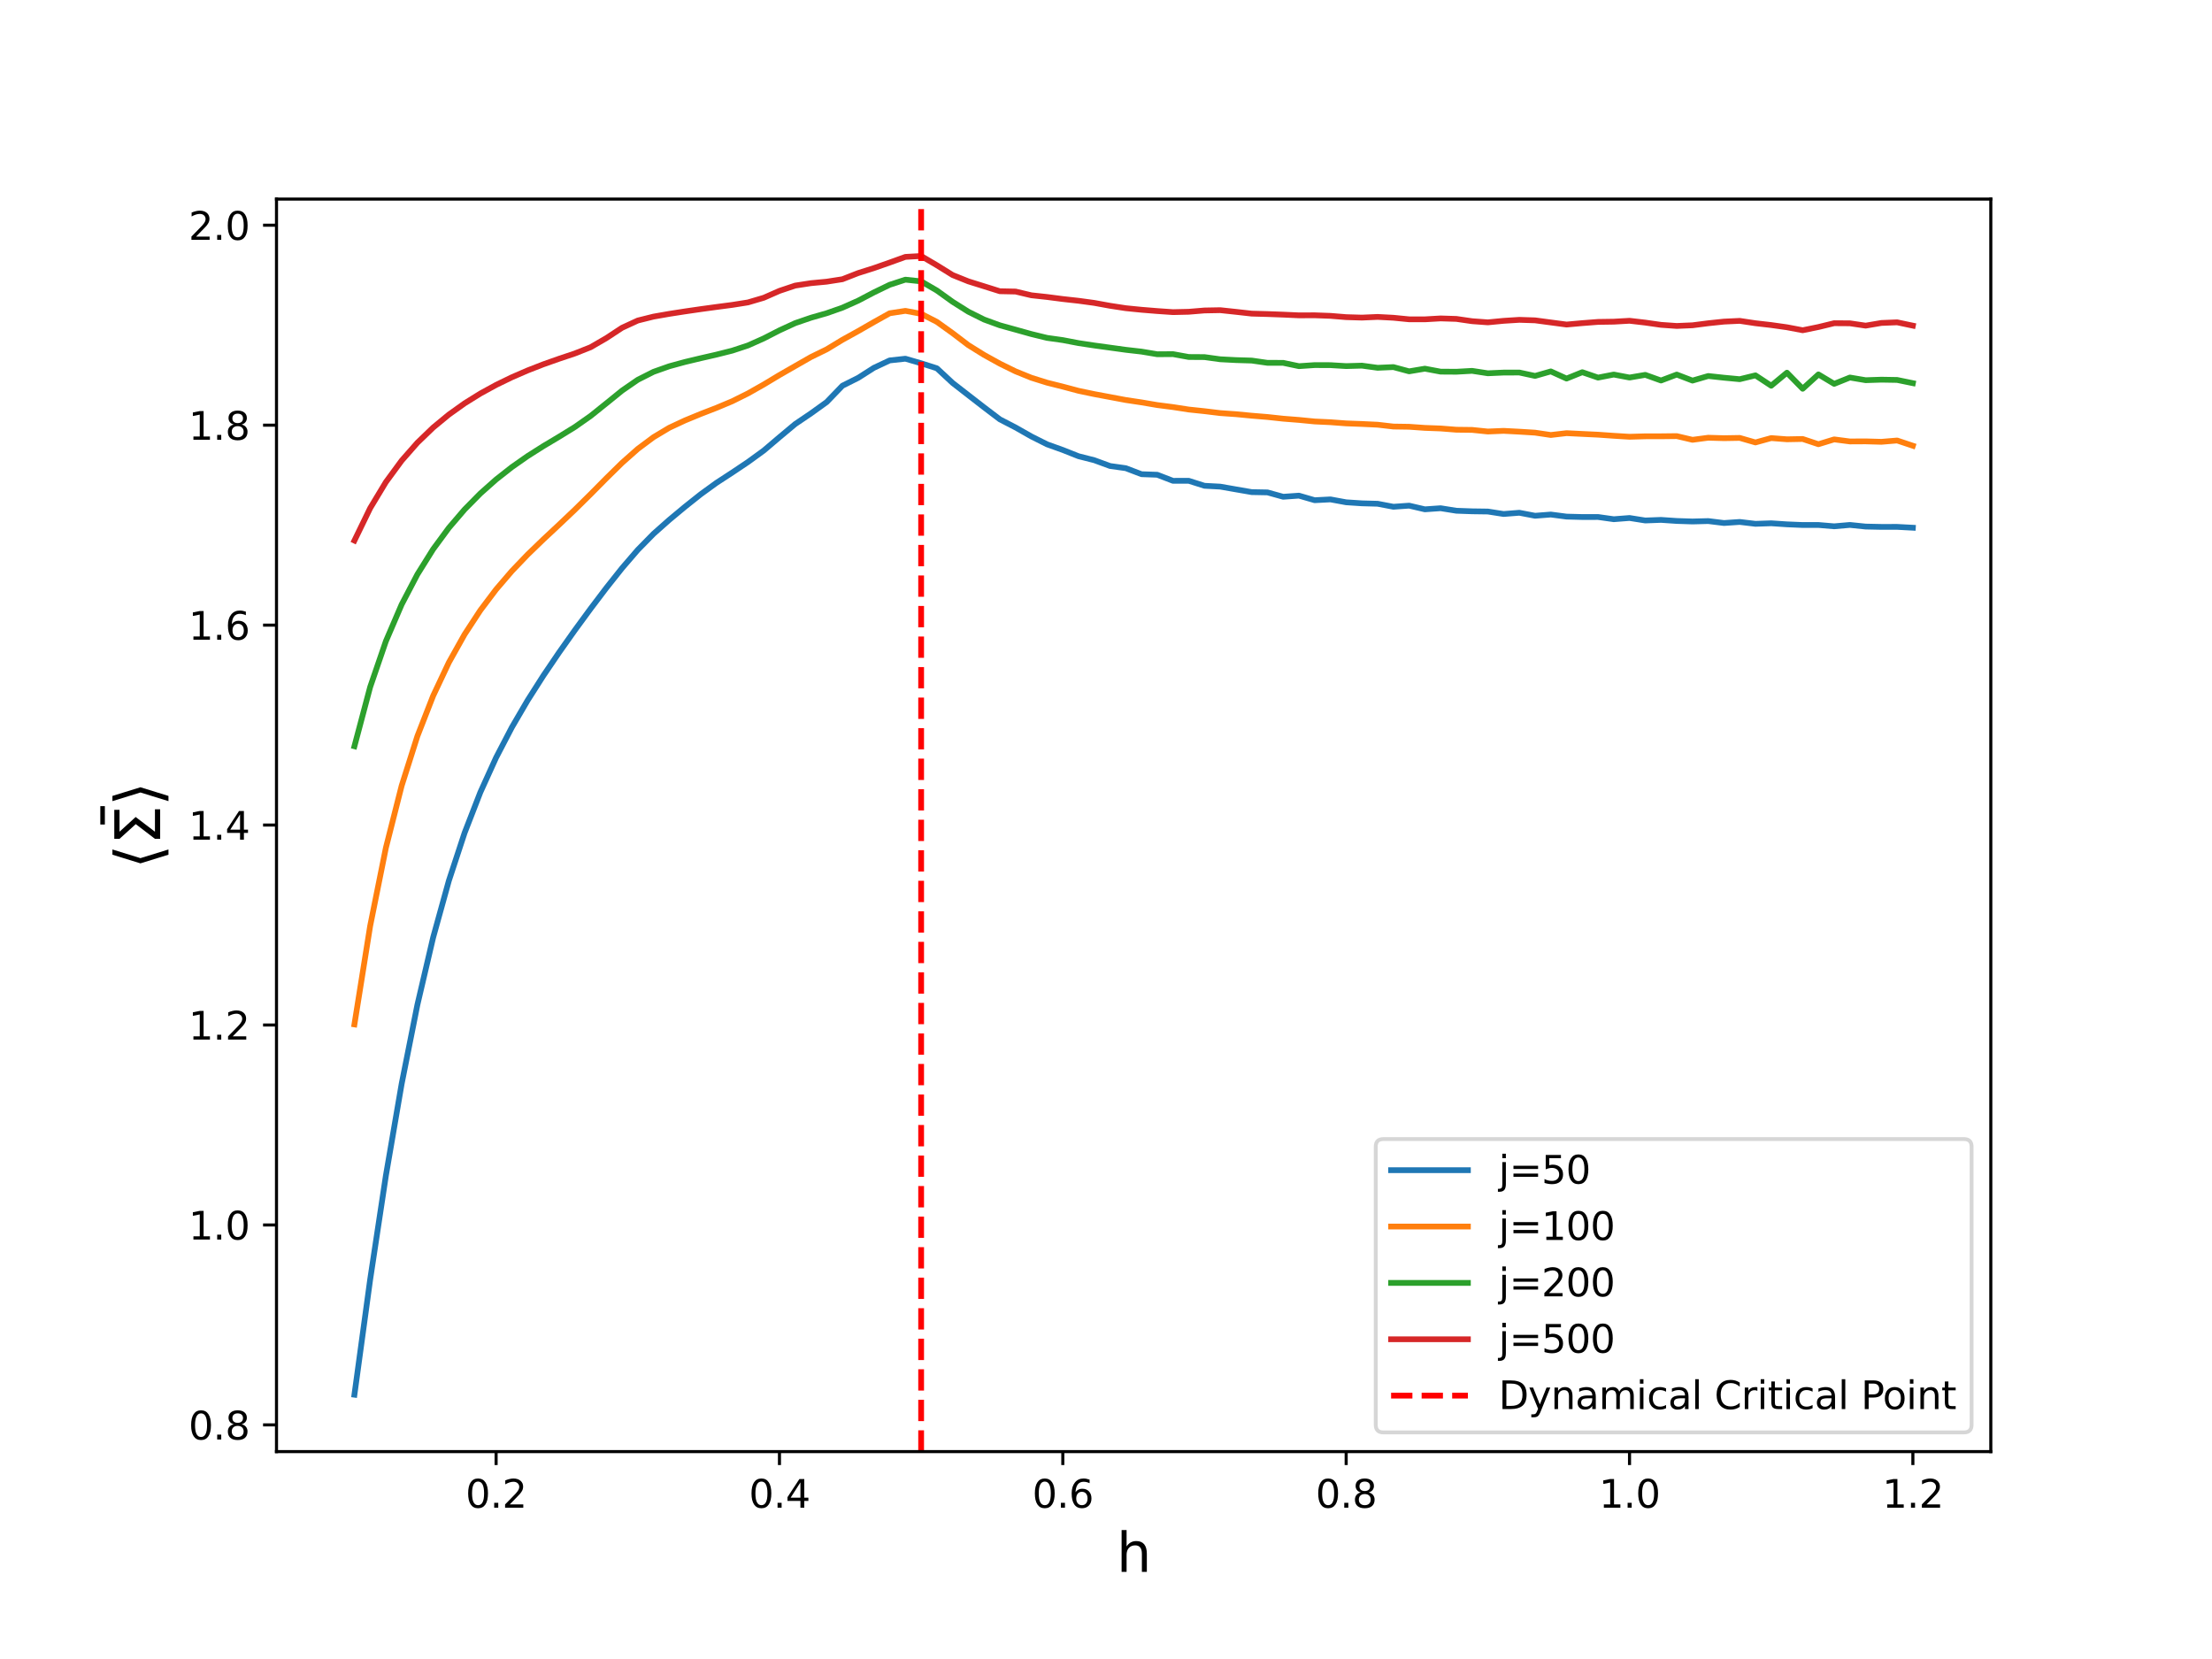 <?xml version="1.0" encoding="utf-8" standalone="no"?>
<!DOCTYPE svg PUBLIC "-//W3C//DTD SVG 1.1//EN"
  "http://www.w3.org/Graphics/SVG/1.1/DTD/svg11.dtd">
<svg height="432pt" version="1.1" viewBox="0 0 576 432" width="576pt" xmlns="http://www.w3.org/2000/svg" xmlns:xlink="http://www.w3.org/1999/xlink">
 <defs>
  <style type="text/css">*{stroke-linecap:butt;stroke-linejoin:round;}</style>
 </defs>
 <g id="figure_1">
  <g id="patch_1">
   <path d="M 0 432 
L 576 432 
L 576 0 
L 0 0 
z
" style="fill:#ffffff;"/>
  </g>
  <g id="axes_1">
   <g id="patch_2">
    <path d="M 72 378 
L 518.4 378 
L 518.4 51.84 
L 72 51.84 
z
" style="fill:#ffffff;"/>
   </g>
   <g id="matplotlib.axis_1">
    <g id="xtick_1">
     <g id="line2d_1">
      <defs>
       <path d="M 0 0 
L 0 3.5 
" id="m2ab967082a" style="stroke:#000000;stroke-width:0.8;"/>
      </defs>
      <g>
       <use style="stroke:#000000;stroke-width:0.8;" x="129.183" xlink:href="#m2ab967082a" y="378"/>
      </g>
     </g>
     <g id="text_1">
      <!-- 0.2 -->
      <g transform="translate(121.232 392.598)scale(0.1 -0.1)">
       <defs>
        <path d="M 2034 4250 
Q 1547 4250 1301 3770 
Q 1056 3291 1056 2328 
Q 1056 1369 1301 889 
Q 1547 409 2034 409 
Q 2525 409 2770 889 
Q 3016 1369 3016 2328 
Q 3016 3291 2770 3770 
Q 2525 4250 2034 4250 
z
M 2034 4750 
Q 2819 4750 3233 4129 
Q 3647 3509 3647 2328 
Q 3647 1150 3233 529 
Q 2819 -91 2034 -91 
Q 1250 -91 836 529 
Q 422 1150 422 2328 
Q 422 3509 836 4129 
Q 1250 4750 2034 4750 
z
" id="DejaVuSans-30" transform="scale(0.016)"/>
        <path d="M 684 794 
L 1344 794 
L 1344 0 
L 684 0 
L 684 794 
z
" id="DejaVuSans-2e" transform="scale(0.016)"/>
        <path d="M 1228 531 
L 3431 531 
L 3431 0 
L 469 0 
L 469 531 
Q 828 903 1448 1529 
Q 2069 2156 2228 2338 
Q 2531 2678 2651 2914 
Q 2772 3150 2772 3378 
Q 2772 3750 2511 3984 
Q 2250 4219 1831 4219 
Q 1534 4219 1204 4116 
Q 875 4013 500 3803 
L 500 4441 
Q 881 4594 1212 4672 
Q 1544 4750 1819 4750 
Q 2544 4750 2975 4387 
Q 3406 4025 3406 3419 
Q 3406 3131 3298 2873 
Q 3191 2616 2906 2266 
Q 2828 2175 2409 1742 
Q 1991 1309 1228 531 
z
" id="DejaVuSans-32" transform="scale(0.016)"/>
       </defs>
       <use xlink:href="#DejaVuSans-30"/>
       <use x="63.623" xlink:href="#DejaVuSans-2e"/>
       <use x="95.41" xlink:href="#DejaVuSans-32"/>
      </g>
     </g>
    </g>
    <g id="xtick_2">
     <g id="line2d_2">
      <g>
       <use style="stroke:#000000;stroke-width:0.8;" x="202.969" xlink:href="#m2ab967082a" y="378"/>
      </g>
     </g>
     <g id="text_2">
      <!-- 0.4 -->
      <g transform="translate(195.017 392.598)scale(0.1 -0.1)">
       <defs>
        <path d="M 2419 4116 
L 825 1625 
L 2419 1625 
L 2419 4116 
z
M 2253 4666 
L 3047 4666 
L 3047 1625 
L 3713 1625 
L 3713 1100 
L 3047 1100 
L 3047 0 
L 2419 0 
L 2419 1100 
L 313 1100 
L 313 1709 
L 2253 4666 
z
" id="DejaVuSans-34" transform="scale(0.016)"/>
       </defs>
       <use xlink:href="#DejaVuSans-30"/>
       <use x="63.623" xlink:href="#DejaVuSans-2e"/>
       <use x="95.41" xlink:href="#DejaVuSans-34"/>
      </g>
     </g>
    </g>
    <g id="xtick_3">
     <g id="line2d_3">
      <g>
       <use style="stroke:#000000;stroke-width:0.8;" x="276.754" xlink:href="#m2ab967082a" y="378"/>
      </g>
     </g>
     <g id="text_3">
      <!-- 0.6 -->
      <g transform="translate(268.802 392.598)scale(0.1 -0.1)">
       <defs>
        <path d="M 2113 2584 
Q 1688 2584 1439 2293 
Q 1191 2003 1191 1497 
Q 1191 994 1439 701 
Q 1688 409 2113 409 
Q 2538 409 2786 701 
Q 3034 994 3034 1497 
Q 3034 2003 2786 2293 
Q 2538 2584 2113 2584 
z
M 3366 4563 
L 3366 3988 
Q 3128 4100 2886 4159 
Q 2644 4219 2406 4219 
Q 1781 4219 1451 3797 
Q 1122 3375 1075 2522 
Q 1259 2794 1537 2939 
Q 1816 3084 2150 3084 
Q 2853 3084 3261 2657 
Q 3669 2231 3669 1497 
Q 3669 778 3244 343 
Q 2819 -91 2113 -91 
Q 1303 -91 875 529 
Q 447 1150 447 2328 
Q 447 3434 972 4092 
Q 1497 4750 2381 4750 
Q 2619 4750 2861 4703 
Q 3103 4656 3366 4563 
z
" id="DejaVuSans-36" transform="scale(0.016)"/>
       </defs>
       <use xlink:href="#DejaVuSans-30"/>
       <use x="63.623" xlink:href="#DejaVuSans-2e"/>
       <use x="95.41" xlink:href="#DejaVuSans-36"/>
      </g>
     </g>
    </g>
    <g id="xtick_4">
     <g id="line2d_4">
      <g>
       <use style="stroke:#000000;stroke-width:0.8;" x="350.539" xlink:href="#m2ab967082a" y="378"/>
      </g>
     </g>
     <g id="text_4">
      <!-- 0.8 -->
      <g transform="translate(342.587 392.598)scale(0.1 -0.1)">
       <defs>
        <path d="M 2034 2216 
Q 1584 2216 1326 1975 
Q 1069 1734 1069 1313 
Q 1069 891 1326 650 
Q 1584 409 2034 409 
Q 2484 409 2743 651 
Q 3003 894 3003 1313 
Q 3003 1734 2745 1975 
Q 2488 2216 2034 2216 
z
M 1403 2484 
Q 997 2584 770 2862 
Q 544 3141 544 3541 
Q 544 4100 942 4425 
Q 1341 4750 2034 4750 
Q 2731 4750 3128 4425 
Q 3525 4100 3525 3541 
Q 3525 3141 3298 2862 
Q 3072 2584 2669 2484 
Q 3125 2378 3379 2068 
Q 3634 1759 3634 1313 
Q 3634 634 3220 271 
Q 2806 -91 2034 -91 
Q 1263 -91 848 271 
Q 434 634 434 1313 
Q 434 1759 690 2068 
Q 947 2378 1403 2484 
z
M 1172 3481 
Q 1172 3119 1398 2916 
Q 1625 2713 2034 2713 
Q 2441 2713 2670 2916 
Q 2900 3119 2900 3481 
Q 2900 3844 2670 4047 
Q 2441 4250 2034 4250 
Q 1625 4250 1398 4047 
Q 1172 3844 1172 3481 
z
" id="DejaVuSans-38" transform="scale(0.016)"/>
       </defs>
       <use xlink:href="#DejaVuSans-30"/>
       <use x="63.623" xlink:href="#DejaVuSans-2e"/>
       <use x="95.41" xlink:href="#DejaVuSans-38"/>
      </g>
     </g>
    </g>
    <g id="xtick_5">
     <g id="line2d_5">
      <g>
       <use style="stroke:#000000;stroke-width:0.8;" x="424.324" xlink:href="#m2ab967082a" y="378"/>
      </g>
     </g>
     <g id="text_5">
      <!-- 1.0 -->
      <g transform="translate(416.372 392.598)scale(0.1 -0.1)">
       <defs>
        <path d="M 794 531 
L 1825 531 
L 1825 4091 
L 703 3866 
L 703 4441 
L 1819 4666 
L 2450 4666 
L 2450 531 
L 3481 531 
L 3481 0 
L 794 0 
L 794 531 
z
" id="DejaVuSans-31" transform="scale(0.016)"/>
       </defs>
       <use xlink:href="#DejaVuSans-31"/>
       <use x="63.623" xlink:href="#DejaVuSans-2e"/>
       <use x="95.41" xlink:href="#DejaVuSans-30"/>
      </g>
     </g>
    </g>
    <g id="xtick_6">
     <g id="line2d_6">
      <g>
       <use style="stroke:#000000;stroke-width:0.8;" x="498.109" xlink:href="#m2ab967082a" y="378"/>
      </g>
     </g>
     <g id="text_6">
      <!-- 1.2 -->
      <g transform="translate(490.158 392.598)scale(0.1 -0.1)">
       <use xlink:href="#DejaVuSans-31"/>
       <use x="63.623" xlink:href="#DejaVuSans-2e"/>
       <use x="95.41" xlink:href="#DejaVuSans-32"/>
      </g>
     </g>
    </g>
    <g id="text_7">
     <!-- h -->
     <g transform="translate(290.764 409.316)scale(0.14 -0.14)">
      <defs>
       <path d="M 3513 2113 
L 3513 0 
L 2938 0 
L 2938 2094 
Q 2938 2591 2744 2837 
Q 2550 3084 2163 3084 
Q 1697 3084 1428 2787 
Q 1159 2491 1159 1978 
L 1159 0 
L 581 0 
L 581 4863 
L 1159 4863 
L 1159 2956 
Q 1366 3272 1645 3428 
Q 1925 3584 2291 3584 
Q 2894 3584 3203 3211 
Q 3513 2838 3513 2113 
z
" id="DejaVuSans-68" transform="scale(0.016)"/>
      </defs>
      <use xlink:href="#DejaVuSans-68"/>
     </g>
    </g>
   </g>
   <g id="matplotlib.axis_2">
    <g id="ytick_1">
     <g id="line2d_7">
      <defs>
       <path d="M 0 0 
L -3.5 0 
" id="m79ee069a36" style="stroke:#000000;stroke-width:0.8;"/>
      </defs>
      <g>
       <use style="stroke:#000000;stroke-width:0.8;" x="72" xlink:href="#m79ee069a36" y="371.042"/>
      </g>
     </g>
     <g id="text_8">
      <!-- 0.8 -->
      <g transform="translate(49.097 374.841)scale(0.1 -0.1)">
       <use xlink:href="#DejaVuSans-30"/>
       <use x="63.623" xlink:href="#DejaVuSans-2e"/>
       <use x="95.41" xlink:href="#DejaVuSans-38"/>
      </g>
     </g>
    </g>
    <g id="ytick_2">
     <g id="line2d_8">
      <g>
       <use style="stroke:#000000;stroke-width:0.8;" x="72" xlink:href="#m79ee069a36" y="318.977"/>
      </g>
     </g>
     <g id="text_9">
      <!-- 1.0 -->
      <g transform="translate(49.097 322.776)scale(0.1 -0.1)">
       <use xlink:href="#DejaVuSans-31"/>
       <use x="63.623" xlink:href="#DejaVuSans-2e"/>
       <use x="95.41" xlink:href="#DejaVuSans-30"/>
      </g>
     </g>
    </g>
    <g id="ytick_3">
     <g id="line2d_9">
      <g>
       <use style="stroke:#000000;stroke-width:0.8;" x="72" xlink:href="#m79ee069a36" y="266.912"/>
      </g>
     </g>
     <g id="text_10">
      <!-- 1.2 -->
      <g transform="translate(49.097 270.711)scale(0.1 -0.1)">
       <use xlink:href="#DejaVuSans-31"/>
       <use x="63.623" xlink:href="#DejaVuSans-2e"/>
       <use x="95.41" xlink:href="#DejaVuSans-32"/>
      </g>
     </g>
    </g>
    <g id="ytick_4">
     <g id="line2d_10">
      <g>
       <use style="stroke:#000000;stroke-width:0.8;" x="72" xlink:href="#m79ee069a36" y="214.847"/>
      </g>
     </g>
     <g id="text_11">
      <!-- 1.4 -->
      <g transform="translate(49.097 218.646)scale(0.1 -0.1)">
       <use xlink:href="#DejaVuSans-31"/>
       <use x="63.623" xlink:href="#DejaVuSans-2e"/>
       <use x="95.41" xlink:href="#DejaVuSans-34"/>
      </g>
     </g>
    </g>
    <g id="ytick_5">
     <g id="line2d_11">
      <g>
       <use style="stroke:#000000;stroke-width:0.8;" x="72" xlink:href="#m79ee069a36" y="162.782"/>
      </g>
     </g>
     <g id="text_12">
      <!-- 1.6 -->
      <g transform="translate(49.097 166.581)scale(0.1 -0.1)">
       <use xlink:href="#DejaVuSans-31"/>
       <use x="63.623" xlink:href="#DejaVuSans-2e"/>
       <use x="95.41" xlink:href="#DejaVuSans-36"/>
      </g>
     </g>
    </g>
    <g id="ytick_6">
     <g id="line2d_12">
      <g>
       <use style="stroke:#000000;stroke-width:0.8;" x="72" xlink:href="#m79ee069a36" y="110.716"/>
      </g>
     </g>
     <g id="text_13">
      <!-- 1.8 -->
      <g transform="translate(49.097 114.516)scale(0.1 -0.1)">
       <use xlink:href="#DejaVuSans-31"/>
       <use x="63.623" xlink:href="#DejaVuSans-2e"/>
       <use x="95.41" xlink:href="#DejaVuSans-38"/>
      </g>
     </g>
    </g>
    <g id="ytick_7">
     <g id="line2d_13">
      <g>
       <use style="stroke:#000000;stroke-width:0.8;" x="72" xlink:href="#m79ee069a36" y="58.651"/>
      </g>
     </g>
     <g id="text_14">
      <!-- 2.0 -->
      <g transform="translate(49.097 62.451)scale(0.1 -0.1)">
       <use xlink:href="#DejaVuSans-32"/>
       <use x="63.623" xlink:href="#DejaVuSans-2e"/>
       <use x="95.41" xlink:href="#DejaVuSans-30"/>
      </g>
     </g>
    </g>
    <g id="text_15">
     <!-- $\bar{\langle \Sigma \rangle}$ -->
     <g transform="translate(41.769 226.28)rotate(-90)scale(0.16 -0.16)">
      <defs>
       <path d="M -2522 4769 
L -653 4769 
L -653 4306 
L -2522 4306 
L -2522 4769 
z
" id="DejaVuSans-304" transform="scale(0.016)"/>
       <path d="M 572 2006 
L 1453 4856 
L 1984 4856 
L 1103 2006 
L 1984 -844 
L 1453 -844 
L 572 2006 
z
" id="DejaVuSans-27e8" transform="scale(0.016)"/>
       <path d="M 1353 531 
L 3634 531 
L 3634 0 
L 628 0 
L 628 531 
L 2125 2481 
L 628 4134 
L 628 4666 
L 3578 4666 
L 3578 4134 
L 1353 4134 
L 2850 2494 
L 1353 531 
z
" id="DejaVuSans-3a3" transform="scale(0.016)"/>
       <path d="M 1925 2006 
L 1044 -844 
L 513 -844 
L 1394 2006 
L 513 4856 
L 1044 4856 
L 1925 2006 
z
" id="DejaVuSans-27e9" transform="scale(0.016)"/>
      </defs>
      <use transform="translate(112.709 21.484)" xlink:href="#DejaVuSans-304"/>
      <use transform="translate(0 0.391)" xlink:href="#DejaVuSans-27e8"/>
      <use transform="translate(39.014 0.391)" xlink:href="#DejaVuSans-3a3"/>
      <use transform="translate(102.197 0.391)" xlink:href="#DejaVuSans-27e9"/>
     </g>
    </g>
   </g>
   <g id="line2d_14">
    <path clip-path="url(#pe5ec5a8588)" d="M 92.291 363.175 
L 96.39 333.184 
L 100.489 306.095 
L 104.588 282.239 
L 108.688 261.647 
L 112.787 244.121 
L 116.886 229.326 
L 120.985 216.859 
L 125.084 206.307 
L 129.183 197.275 
L 133.283 189.405 
L 137.382 182.386 
L 141.481 175.953 
L 145.58 169.906 
L 149.679 164.114 
L 153.779 158.516 
L 157.878 153.106 
L 161.977 147.943 
L 166.076 143.183 
L 170.175 139.007 
L 174.274 135.372 
L 178.374 131.962 
L 182.473 128.701 
L 186.572 125.727 
L 190.671 123.056 
L 194.77 120.311 
L 198.869 117.333 
L 202.969 113.847 
L 207.068 110.421 
L 211.167 107.647 
L 215.266 104.701 
L 219.365 100.446 
L 223.464 98.392 
L 227.564 95.779 
L 231.663 93.855 
L 235.762 93.409 
L 239.861 94.597 
L 243.96 95.903 
L 248.06 99.718 
L 252.159 102.903 
L 256.258 106.081 
L 260.357 109.195 
L 264.456 111.316 
L 268.555 113.644 
L 272.655 115.7 
L 276.754 117.172 
L 280.853 118.797 
L 284.952 119.839 
L 289.051 121.343 
L 293.15 121.916 
L 297.25 123.479 
L 301.349 123.625 
L 305.448 125.205 
L 309.547 125.197 
L 313.646 126.496 
L 317.745 126.715 
L 321.845 127.435 
L 325.944 128.144 
L 330.043 128.22 
L 334.142 129.357 
L 338.241 129.065 
L 342.34 130.254 
L 346.44 130.042 
L 350.539 130.795 
L 354.638 131.066 
L 358.737 131.177 
L 362.836 131.959 
L 366.936 131.669 
L 371.035 132.626 
L 375.134 132.341 
L 379.233 132.997 
L 383.332 133.144 
L 387.431 133.201 
L 391.531 133.842 
L 395.63 133.521 
L 399.729 134.303 
L 403.828 133.984 
L 407.927 134.522 
L 412.026 134.631 
L 416.126 134.625 
L 420.225 135.202 
L 424.324 134.884 
L 428.423 135.533 
L 432.522 135.379 
L 436.621 135.658 
L 440.721 135.793 
L 444.82 135.686 
L 448.919 136.191 
L 453.018 135.914 
L 457.117 136.401 
L 461.217 136.262 
L 465.316 136.536 
L 469.415 136.708 
L 473.514 136.703 
L 477.613 137.049 
L 481.712 136.692 
L 485.812 137.116 
L 489.911 137.203 
L 494.01 137.199 
L 498.109 137.417 
" style="fill:none;stroke:#1f77b4;stroke-linecap:square;stroke-width:1.5;"/>
   </g>
   <g id="line2d_15">
    <path clip-path="url(#pe5ec5a8588)" d="M 92.291 266.752 
L 96.39 241.112 
L 100.489 220.752 
L 104.588 204.61 
L 108.688 191.693 
L 112.787 181.192 
L 116.886 172.501 
L 120.985 165.181 
L 125.084 158.918 
L 129.183 153.485 
L 133.283 148.705 
L 137.382 144.42 
L 141.481 140.46 
L 145.58 136.629 
L 149.679 132.74 
L 153.779 128.695 
L 157.878 124.553 
L 161.977 120.527 
L 166.076 116.896 
L 170.175 113.843 
L 174.274 111.388 
L 178.374 109.476 
L 182.473 107.787 
L 186.572 106.202 
L 190.671 104.482 
L 194.77 102.444 
L 198.869 100.129 
L 202.969 97.663 
L 207.068 95.313 
L 211.167 92.971 
L 215.266 90.968 
L 219.365 88.485 
L 223.464 86.221 
L 227.564 83.867 
L 231.663 81.578 
L 235.762 80.947 
L 239.861 81.713 
L 243.96 83.816 
L 248.06 86.755 
L 252.159 89.876 
L 256.258 92.422 
L 260.357 94.689 
L 264.456 96.703 
L 268.555 98.365 
L 272.655 99.65 
L 276.754 100.675 
L 280.853 101.766 
L 284.952 102.625 
L 289.051 103.391 
L 293.15 104.162 
L 297.25 104.778 
L 301.349 105.476 
L 305.448 106.004 
L 309.547 106.638 
L 313.646 107.069 
L 317.745 107.566 
L 321.845 107.853 
L 325.944 108.248 
L 330.043 108.584 
L 334.142 109.027 
L 338.241 109.35 
L 342.34 109.751 
L 346.44 109.944 
L 350.539 110.249 
L 354.638 110.401 
L 358.737 110.596 
L 362.836 111.07 
L 366.936 111.132 
L 371.035 111.421 
L 375.134 111.573 
L 379.233 111.897 
L 383.332 111.947 
L 387.431 112.367 
L 391.531 112.194 
L 395.63 112.409 
L 399.729 112.662 
L 403.828 113.271 
L 407.927 112.793 
L 412.026 112.995 
L 416.126 113.191 
L 420.225 113.481 
L 424.324 113.731 
L 428.423 113.613 
L 432.522 113.609 
L 436.621 113.562 
L 440.721 114.524 
L 444.82 113.984 
L 448.919 114.102 
L 453.018 114.032 
L 457.117 115.21 
L 461.217 114.076 
L 465.316 114.391 
L 469.415 114.311 
L 473.514 115.672 
L 477.613 114.416 
L 481.712 114.952 
L 485.812 114.93 
L 489.911 115.046 
L 494.01 114.705 
L 498.109 116.075 
" style="fill:none;stroke:#ff7f0e;stroke-linecap:square;stroke-width:1.5;"/>
   </g>
   <g id="line2d_16">
    <path clip-path="url(#pe5ec5a8588)" d="M 92.291 194.325 
L 96.39 178.897 
L 100.489 166.957 
L 104.588 157.407 
L 108.688 149.568 
L 112.787 143.011 
L 116.886 137.443 
L 120.985 132.657 
L 125.084 128.501 
L 129.183 124.859 
L 133.283 121.639 
L 137.382 118.768 
L 141.481 116.171 
L 145.58 113.725 
L 149.679 111.202 
L 153.779 108.324 
L 157.878 105.041 
L 161.977 101.719 
L 166.076 98.894 
L 170.175 96.825 
L 174.274 95.374 
L 178.374 94.256 
L 182.473 93.278 
L 186.572 92.339 
L 190.671 91.307 
L 194.77 89.957 
L 198.869 88.128 
L 202.969 86.027 
L 207.068 84.142 
L 211.167 82.735 
L 215.266 81.56 
L 219.365 80.12 
L 223.464 78.293 
L 227.564 76.143 
L 231.663 74.159 
L 235.762 72.822 
L 239.861 73.264 
L 243.96 75.647 
L 248.06 78.589 
L 252.159 81.17 
L 256.258 83.211 
L 260.357 84.706 
L 264.456 85.839 
L 268.555 86.984 
L 272.655 87.985 
L 276.754 88.559 
L 280.853 89.344 
L 284.952 89.962 
L 289.051 90.524 
L 293.15 91.09 
L 297.25 91.558 
L 301.349 92.244 
L 305.448 92.215 
L 309.547 92.96 
L 313.646 92.987 
L 317.745 93.554 
L 321.845 93.768 
L 325.944 93.891 
L 330.043 94.478 
L 334.142 94.487 
L 338.241 95.348 
L 342.34 95.07 
L 346.44 95.084 
L 350.539 95.332 
L 354.638 95.213 
L 358.737 95.773 
L 362.836 95.589 
L 366.936 96.694 
L 371.035 96.004 
L 375.134 96.773 
L 379.233 96.8 
L 383.332 96.57 
L 387.431 97.2 
L 391.531 97.017 
L 395.63 97.005 
L 399.729 97.888 
L 403.828 96.714 
L 407.927 98.578 
L 412.026 96.921 
L 416.126 98.328 
L 420.225 97.532 
L 424.324 98.31 
L 428.423 97.615 
L 432.522 99.084 
L 436.621 97.536 
L 440.721 99.106 
L 444.82 97.91 
L 448.919 98.354 
L 453.018 98.741 
L 457.117 97.744 
L 461.217 100.443 
L 465.316 97.046 
L 469.415 101.229 
L 473.514 97.498 
L 477.613 99.953 
L 481.712 98.308 
L 485.812 99.001 
L 489.911 98.867 
L 494.01 98.937 
L 498.109 99.778 
" style="fill:none;stroke:#2ca02c;stroke-linecap:square;stroke-width:1.5;"/>
   </g>
   <g id="line2d_17">
    <path clip-path="url(#pe5ec5a8588)" d="M 92.291 140.764 
L 96.39 132.324 
L 100.489 125.529 
L 104.588 119.945 
L 108.688 115.281 
L 112.787 111.333 
L 116.886 107.952 
L 120.985 105.028 
L 125.084 102.477 
L 129.183 100.232 
L 133.283 98.241 
L 137.382 96.464 
L 141.481 94.866 
L 145.58 93.419 
L 149.679 92.046 
L 153.779 90.422 
L 157.878 88.049 
L 161.977 85.358 
L 166.076 83.466 
L 170.175 82.444 
L 174.274 81.727 
L 178.374 81.09 
L 182.473 80.494 
L 186.572 79.935 
L 190.671 79.397 
L 194.77 78.749 
L 198.869 77.541 
L 202.969 75.741 
L 207.068 74.368 
L 211.167 73.735 
L 215.266 73.347 
L 219.365 72.709 
L 223.464 71.107 
L 227.564 69.81 
L 231.663 68.372 
L 235.762 66.893 
L 239.861 66.665 
L 243.96 69.076 
L 248.06 71.618 
L 252.159 73.265 
L 256.258 74.548 
L 260.357 75.835 
L 264.456 75.919 
L 268.555 76.891 
L 272.655 77.335 
L 276.754 77.867 
L 280.853 78.322 
L 284.952 78.879 
L 289.051 79.625 
L 293.15 80.253 
L 297.25 80.663 
L 301.349 80.997 
L 305.448 81.279 
L 309.547 81.185 
L 313.646 80.845 
L 317.745 80.77 
L 321.845 81.207 
L 325.944 81.667 
L 330.043 81.778 
L 334.142 81.93 
L 338.241 82.116 
L 342.34 82.1 
L 346.44 82.248 
L 350.539 82.582 
L 354.638 82.704 
L 358.737 82.525 
L 362.836 82.742 
L 366.936 83.148 
L 371.035 83.153 
L 375.134 82.917 
L 379.233 83.046 
L 383.332 83.641 
L 387.431 83.939 
L 391.531 83.544 
L 395.63 83.285 
L 399.729 83.418 
L 403.828 83.966 
L 407.927 84.51 
L 412.026 84.142 
L 416.126 83.825 
L 420.225 83.763 
L 424.324 83.529 
L 428.423 84.004 
L 432.522 84.589 
L 436.621 84.878 
L 440.721 84.702 
L 444.82 84.175 
L 448.919 83.745 
L 453.018 83.553 
L 457.117 84.17 
L 461.217 84.64 
L 465.316 85.219 
L 469.415 85.996 
L 473.514 85.158 
L 477.613 84.162 
L 481.712 84.19 
L 485.812 84.794 
L 489.911 84.096 
L 494.01 83.932 
L 498.109 84.798 
" style="fill:none;stroke:#d62728;stroke-linecap:square;stroke-width:1.5;"/>
   </g>
   <g id="line2d_18">
    <path clip-path="url(#pe5ec5a8588)" d="M 239.861 378 
L 239.861 51.84 
" style="fill:none;stroke:#ff0000;stroke-dasharray:5.55,2.4;stroke-dashoffset:0;stroke-width:1.5;"/>
   </g>
   <g id="patch_3">
    <path d="M 72 378 
L 72 51.84 
" style="fill:none;stroke:#000000;stroke-linecap:square;stroke-linejoin:miter;stroke-width:0.8;"/>
   </g>
   <g id="patch_4">
    <path d="M 518.4 378 
L 518.4 51.84 
" style="fill:none;stroke:#000000;stroke-linecap:square;stroke-linejoin:miter;stroke-width:0.8;"/>
   </g>
   <g id="patch_5">
    <path d="M 72 378 
L 518.4 378 
" style="fill:none;stroke:#000000;stroke-linecap:square;stroke-linejoin:miter;stroke-width:0.8;"/>
   </g>
   <g id="patch_6">
    <path d="M 72 51.84 
L 518.4 51.84 
" style="fill:none;stroke:#000000;stroke-linecap:square;stroke-linejoin:miter;stroke-width:0.8;"/>
   </g>
   <g id="legend_1">
    <g id="patch_7">
     <path d="M 360.239 373 
L 511.4 373 
Q 513.4 373 513.4 371 
L 513.4 298.609 
Q 513.4 296.609 511.4 296.609 
L 360.239 296.609 
Q 358.239 296.609 358.239 298.609 
L 358.239 371 
Q 358.239 373 360.239 373 
z
" style="fill:#ffffff;opacity:0.8;stroke:#cccccc;stroke-linejoin:miter;"/>
    </g>
    <g id="line2d_19">
     <path d="M 362.239 304.708 
L 382.239 304.708 
" style="fill:none;stroke:#1f77b4;stroke-linecap:square;stroke-width:1.5;"/>
    </g>
    <g id="line2d_20"/>
    <g id="text_16">
     <!-- j=50 -->
     <g transform="translate(390.239 308.208)scale(0.1 -0.1)">
      <defs>
       <path d="M 603 3500 
L 1178 3500 
L 1178 -63 
Q 1178 -731 923 -1031 
Q 669 -1331 103 -1331 
L -116 -1331 
L -116 -844 
L 38 -844 
Q 366 -844 484 -692 
Q 603 -541 603 -63 
L 603 3500 
z
M 603 4863 
L 1178 4863 
L 1178 4134 
L 603 4134 
L 603 4863 
z
" id="DejaVuSans-6a" transform="scale(0.016)"/>
       <path d="M 678 2906 
L 4684 2906 
L 4684 2381 
L 678 2381 
L 678 2906 
z
M 678 1631 
L 4684 1631 
L 4684 1100 
L 678 1100 
L 678 1631 
z
" id="DejaVuSans-3d" transform="scale(0.016)"/>
       <path d="M 691 4666 
L 3169 4666 
L 3169 4134 
L 1269 4134 
L 1269 2991 
Q 1406 3038 1543 3061 
Q 1681 3084 1819 3084 
Q 2600 3084 3056 2656 
Q 3513 2228 3513 1497 
Q 3513 744 3044 326 
Q 2575 -91 1722 -91 
Q 1428 -91 1123 -41 
Q 819 9 494 109 
L 494 744 
Q 775 591 1075 516 
Q 1375 441 1709 441 
Q 2250 441 2565 725 
Q 2881 1009 2881 1497 
Q 2881 1984 2565 2268 
Q 2250 2553 1709 2553 
Q 1456 2553 1204 2497 
Q 953 2441 691 2322 
L 691 4666 
z
" id="DejaVuSans-35" transform="scale(0.016)"/>
      </defs>
      <use xlink:href="#DejaVuSans-6a"/>
      <use x="27.783" xlink:href="#DejaVuSans-3d"/>
      <use x="111.572" xlink:href="#DejaVuSans-35"/>
      <use x="175.195" xlink:href="#DejaVuSans-30"/>
     </g>
    </g>
    <g id="line2d_21">
     <path d="M 362.239 319.386 
L 382.239 319.386 
" style="fill:none;stroke:#ff7f0e;stroke-linecap:square;stroke-width:1.5;"/>
    </g>
    <g id="line2d_22"/>
    <g id="text_17">
     <!-- j=100 -->
     <g transform="translate(390.239 322.886)scale(0.1 -0.1)">
      <use xlink:href="#DejaVuSans-6a"/>
      <use x="27.783" xlink:href="#DejaVuSans-3d"/>
      <use x="111.572" xlink:href="#DejaVuSans-31"/>
      <use x="175.195" xlink:href="#DejaVuSans-30"/>
      <use x="238.818" xlink:href="#DejaVuSans-30"/>
     </g>
    </g>
    <g id="line2d_23">
     <path d="M 362.239 334.064 
L 382.239 334.064 
" style="fill:none;stroke:#2ca02c;stroke-linecap:square;stroke-width:1.5;"/>
    </g>
    <g id="line2d_24"/>
    <g id="text_18">
     <!-- j=200 -->
     <g transform="translate(390.239 337.564)scale(0.1 -0.1)">
      <use xlink:href="#DejaVuSans-6a"/>
      <use x="27.783" xlink:href="#DejaVuSans-3d"/>
      <use x="111.572" xlink:href="#DejaVuSans-32"/>
      <use x="175.195" xlink:href="#DejaVuSans-30"/>
      <use x="238.818" xlink:href="#DejaVuSans-30"/>
     </g>
    </g>
    <g id="line2d_25">
     <path d="M 362.239 348.742 
L 382.239 348.742 
" style="fill:none;stroke:#d62728;stroke-linecap:square;stroke-width:1.5;"/>
    </g>
    <g id="line2d_26"/>
    <g id="text_19">
     <!-- j=500 -->
     <g transform="translate(390.239 352.242)scale(0.1 -0.1)">
      <use xlink:href="#DejaVuSans-6a"/>
      <use x="27.783" xlink:href="#DejaVuSans-3d"/>
      <use x="111.572" xlink:href="#DejaVuSans-35"/>
      <use x="175.195" xlink:href="#DejaVuSans-30"/>
      <use x="238.818" xlink:href="#DejaVuSans-30"/>
     </g>
    </g>
    <g id="line2d_27">
     <path d="M 362.239 363.42 
L 382.239 363.42 
" style="fill:none;stroke:#ff0000;stroke-dasharray:5.55,2.4;stroke-dashoffset:0;stroke-width:1.5;"/>
    </g>
    <g id="line2d_28"/>
    <g id="text_20">
     <!-- Dynamical Critical Point -->
     <g transform="translate(390.239 366.92)scale(0.1 -0.1)">
      <defs>
       <path d="M 1259 4147 
L 1259 519 
L 2022 519 
Q 2988 519 3436 956 
Q 3884 1394 3884 2338 
Q 3884 3275 3436 3711 
Q 2988 4147 2022 4147 
L 1259 4147 
z
M 628 4666 
L 1925 4666 
Q 3281 4666 3915 4102 
Q 4550 3538 4550 2338 
Q 4550 1131 3912 565 
Q 3275 0 1925 0 
L 628 0 
L 628 4666 
z
" id="DejaVuSans-44" transform="scale(0.016)"/>
       <path d="M 2059 -325 
Q 1816 -950 1584 -1140 
Q 1353 -1331 966 -1331 
L 506 -1331 
L 506 -850 
L 844 -850 
Q 1081 -850 1212 -737 
Q 1344 -625 1503 -206 
L 1606 56 
L 191 3500 
L 800 3500 
L 1894 763 
L 2988 3500 
L 3597 3500 
L 2059 -325 
z
" id="DejaVuSans-79" transform="scale(0.016)"/>
       <path d="M 3513 2113 
L 3513 0 
L 2938 0 
L 2938 2094 
Q 2938 2591 2744 2837 
Q 2550 3084 2163 3084 
Q 1697 3084 1428 2787 
Q 1159 2491 1159 1978 
L 1159 0 
L 581 0 
L 581 3500 
L 1159 3500 
L 1159 2956 
Q 1366 3272 1645 3428 
Q 1925 3584 2291 3584 
Q 2894 3584 3203 3211 
Q 3513 2838 3513 2113 
z
" id="DejaVuSans-6e" transform="scale(0.016)"/>
       <path d="M 2194 1759 
Q 1497 1759 1228 1600 
Q 959 1441 959 1056 
Q 959 750 1161 570 
Q 1363 391 1709 391 
Q 2188 391 2477 730 
Q 2766 1069 2766 1631 
L 2766 1759 
L 2194 1759 
z
M 3341 1997 
L 3341 0 
L 2766 0 
L 2766 531 
Q 2569 213 2275 61 
Q 1981 -91 1556 -91 
Q 1019 -91 701 211 
Q 384 513 384 1019 
Q 384 1609 779 1909 
Q 1175 2209 1959 2209 
L 2766 2209 
L 2766 2266 
Q 2766 2663 2505 2880 
Q 2244 3097 1772 3097 
Q 1472 3097 1187 3025 
Q 903 2953 641 2809 
L 641 3341 
Q 956 3463 1253 3523 
Q 1550 3584 1831 3584 
Q 2591 3584 2966 3190 
Q 3341 2797 3341 1997 
z
" id="DejaVuSans-61" transform="scale(0.016)"/>
       <path d="M 3328 2828 
Q 3544 3216 3844 3400 
Q 4144 3584 4550 3584 
Q 5097 3584 5394 3201 
Q 5691 2819 5691 2113 
L 5691 0 
L 5113 0 
L 5113 2094 
Q 5113 2597 4934 2840 
Q 4756 3084 4391 3084 
Q 3944 3084 3684 2787 
Q 3425 2491 3425 1978 
L 3425 0 
L 2847 0 
L 2847 2094 
Q 2847 2600 2669 2842 
Q 2491 3084 2119 3084 
Q 1678 3084 1418 2786 
Q 1159 2488 1159 1978 
L 1159 0 
L 581 0 
L 581 3500 
L 1159 3500 
L 1159 2956 
Q 1356 3278 1631 3431 
Q 1906 3584 2284 3584 
Q 2666 3584 2933 3390 
Q 3200 3197 3328 2828 
z
" id="DejaVuSans-6d" transform="scale(0.016)"/>
       <path d="M 603 3500 
L 1178 3500 
L 1178 0 
L 603 0 
L 603 3500 
z
M 603 4863 
L 1178 4863 
L 1178 4134 
L 603 4134 
L 603 4863 
z
" id="DejaVuSans-69" transform="scale(0.016)"/>
       <path d="M 3122 3366 
L 3122 2828 
Q 2878 2963 2633 3030 
Q 2388 3097 2138 3097 
Q 1578 3097 1268 2742 
Q 959 2388 959 1747 
Q 959 1106 1268 751 
Q 1578 397 2138 397 
Q 2388 397 2633 464 
Q 2878 531 3122 666 
L 3122 134 
Q 2881 22 2623 -34 
Q 2366 -91 2075 -91 
Q 1284 -91 818 406 
Q 353 903 353 1747 
Q 353 2603 823 3093 
Q 1294 3584 2113 3584 
Q 2378 3584 2631 3529 
Q 2884 3475 3122 3366 
z
" id="DejaVuSans-63" transform="scale(0.016)"/>
       <path d="M 603 4863 
L 1178 4863 
L 1178 0 
L 603 0 
L 603 4863 
z
" id="DejaVuSans-6c" transform="scale(0.016)"/>
       <path id="DejaVuSans-20" transform="scale(0.016)"/>
       <path d="M 4122 4306 
L 4122 3641 
Q 3803 3938 3442 4084 
Q 3081 4231 2675 4231 
Q 1875 4231 1450 3742 
Q 1025 3253 1025 2328 
Q 1025 1406 1450 917 
Q 1875 428 2675 428 
Q 3081 428 3442 575 
Q 3803 722 4122 1019 
L 4122 359 
Q 3791 134 3420 21 
Q 3050 -91 2638 -91 
Q 1578 -91 968 557 
Q 359 1206 359 2328 
Q 359 3453 968 4101 
Q 1578 4750 2638 4750 
Q 3056 4750 3426 4639 
Q 3797 4528 4122 4306 
z
" id="DejaVuSans-43" transform="scale(0.016)"/>
       <path d="M 2631 2963 
Q 2534 3019 2420 3045 
Q 2306 3072 2169 3072 
Q 1681 3072 1420 2755 
Q 1159 2438 1159 1844 
L 1159 0 
L 581 0 
L 581 3500 
L 1159 3500 
L 1159 2956 
Q 1341 3275 1631 3429 
Q 1922 3584 2338 3584 
Q 2397 3584 2469 3576 
Q 2541 3569 2628 3553 
L 2631 2963 
z
" id="DejaVuSans-72" transform="scale(0.016)"/>
       <path d="M 1172 4494 
L 1172 3500 
L 2356 3500 
L 2356 3053 
L 1172 3053 
L 1172 1153 
Q 1172 725 1289 603 
Q 1406 481 1766 481 
L 2356 481 
L 2356 0 
L 1766 0 
Q 1100 0 847 248 
Q 594 497 594 1153 
L 594 3053 
L 172 3053 
L 172 3500 
L 594 3500 
L 594 4494 
L 1172 4494 
z
" id="DejaVuSans-74" transform="scale(0.016)"/>
       <path d="M 1259 4147 
L 1259 2394 
L 2053 2394 
Q 2494 2394 2734 2622 
Q 2975 2850 2975 3272 
Q 2975 3691 2734 3919 
Q 2494 4147 2053 4147 
L 1259 4147 
z
M 628 4666 
L 2053 4666 
Q 2838 4666 3239 4311 
Q 3641 3956 3641 3272 
Q 3641 2581 3239 2228 
Q 2838 1875 2053 1875 
L 1259 1875 
L 1259 0 
L 628 0 
L 628 4666 
z
" id="DejaVuSans-50" transform="scale(0.016)"/>
       <path d="M 1959 3097 
Q 1497 3097 1228 2736 
Q 959 2375 959 1747 
Q 959 1119 1226 758 
Q 1494 397 1959 397 
Q 2419 397 2687 759 
Q 2956 1122 2956 1747 
Q 2956 2369 2687 2733 
Q 2419 3097 1959 3097 
z
M 1959 3584 
Q 2709 3584 3137 3096 
Q 3566 2609 3566 1747 
Q 3566 888 3137 398 
Q 2709 -91 1959 -91 
Q 1206 -91 779 398 
Q 353 888 353 1747 
Q 353 2609 779 3096 
Q 1206 3584 1959 3584 
z
" id="DejaVuSans-6f" transform="scale(0.016)"/>
      </defs>
      <use xlink:href="#DejaVuSans-44"/>
      <use x="77.002" xlink:href="#DejaVuSans-79"/>
      <use x="136.182" xlink:href="#DejaVuSans-6e"/>
      <use x="199.561" xlink:href="#DejaVuSans-61"/>
      <use x="260.84" xlink:href="#DejaVuSans-6d"/>
      <use x="358.252" xlink:href="#DejaVuSans-69"/>
      <use x="386.035" xlink:href="#DejaVuSans-63"/>
      <use x="441.016" xlink:href="#DejaVuSans-61"/>
      <use x="502.295" xlink:href="#DejaVuSans-6c"/>
      <use x="530.078" xlink:href="#DejaVuSans-20"/>
      <use x="561.865" xlink:href="#DejaVuSans-43"/>
      <use x="631.689" xlink:href="#DejaVuSans-72"/>
      <use x="672.803" xlink:href="#DejaVuSans-69"/>
      <use x="700.586" xlink:href="#DejaVuSans-74"/>
      <use x="739.795" xlink:href="#DejaVuSans-69"/>
      <use x="767.578" xlink:href="#DejaVuSans-63"/>
      <use x="822.559" xlink:href="#DejaVuSans-61"/>
      <use x="883.838" xlink:href="#DejaVuSans-6c"/>
      <use x="911.621" xlink:href="#DejaVuSans-20"/>
      <use x="943.408" xlink:href="#DejaVuSans-50"/>
      <use x="1000.086" xlink:href="#DejaVuSans-6f"/>
      <use x="1061.268" xlink:href="#DejaVuSans-69"/>
      <use x="1089.051" xlink:href="#DejaVuSans-6e"/>
      <use x="1152.43" xlink:href="#DejaVuSans-74"/>
     </g>
    </g>
   </g>
  </g>
 </g>
 <defs>
  <clipPath id="pe5ec5a8588">
   <rect height="326.16" width="446.4" x="72" y="51.84"/>
  </clipPath>
 </defs>
</svg>
